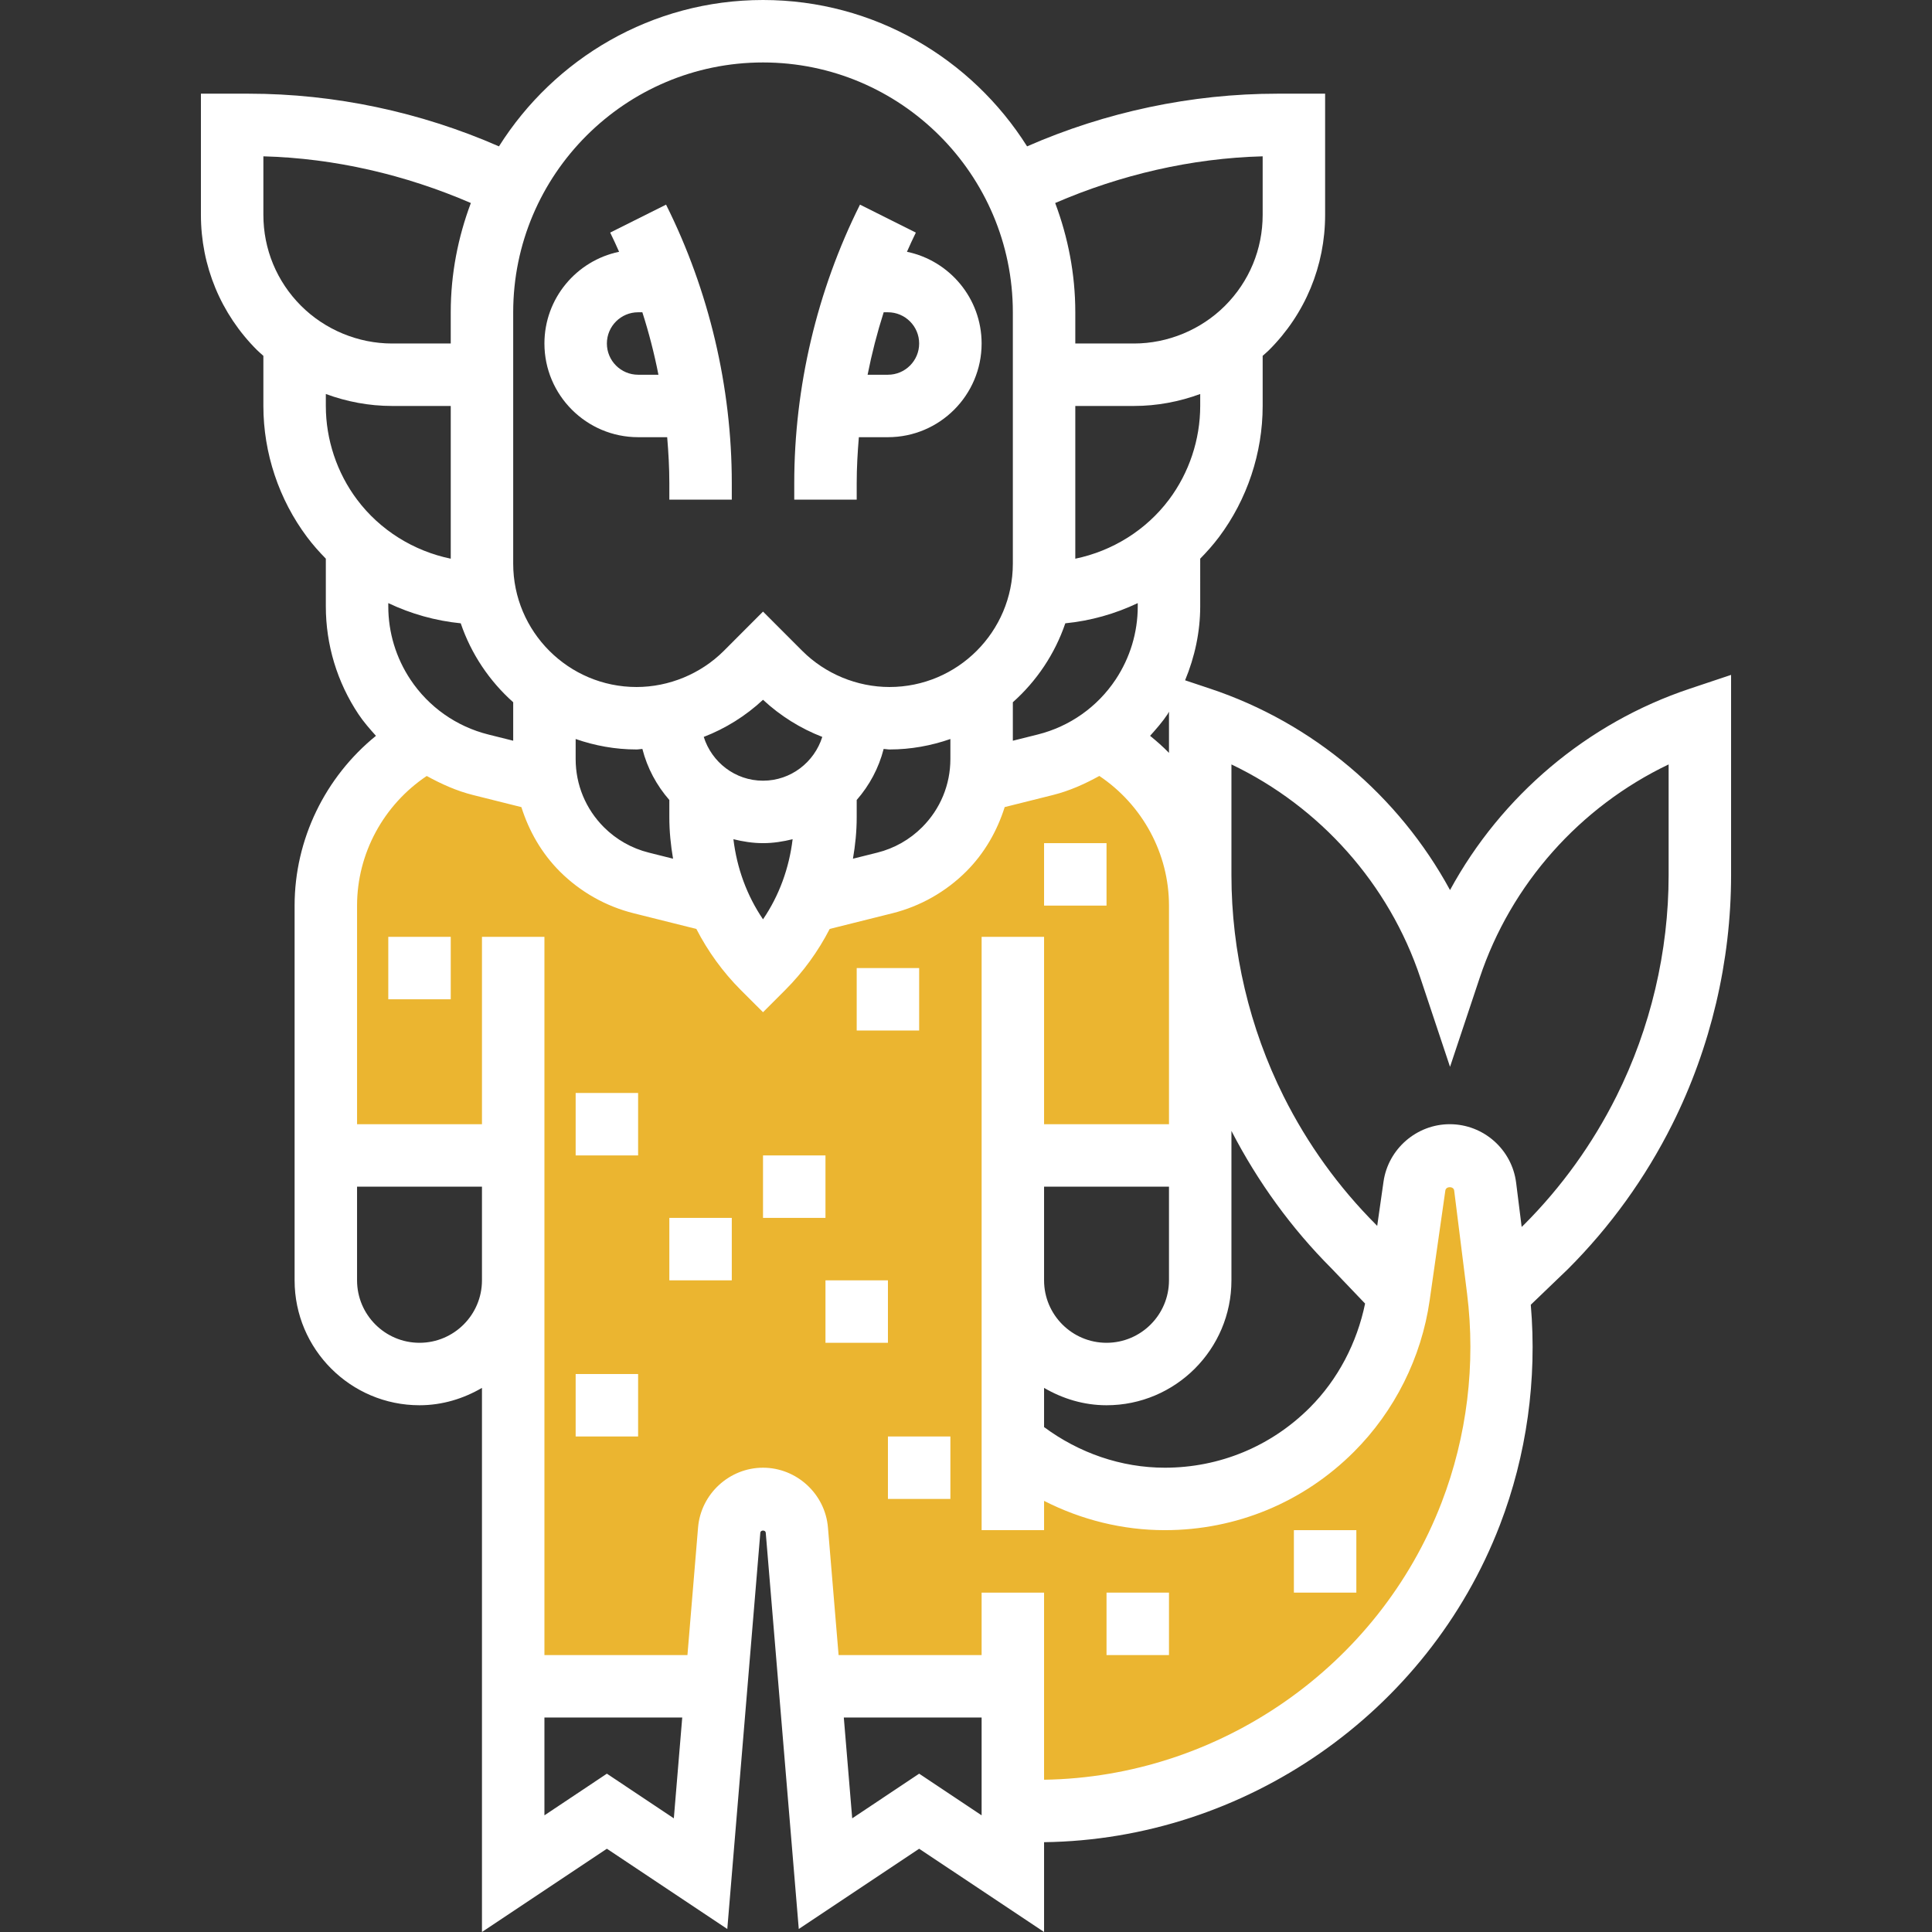 <?xml version="1.0" encoding="iso-8859-1"?>
<!-- Generator: Adobe Illustrator 19.0.0, SVG Export Plug-In . SVG Version: 6.00 Build 0)  -->
<svg xmlns="http://www.w3.org/2000/svg" xmlns:xlink="http://www.w3.org/1999/xlink" version="1.1" id="Capa_1" x="0px" y="0px" viewBox="0 0 494.944 494.944" style="enable-background:new 0 0 494.944 494.944;" xml:space="preserve">
<rect x="0" y="0" width="494.944" height="494.944" fill="#333333" stroke="none"/>
<path style="fill:#ebb530;" d="M383.776,330.424l-3.304-26.416c-0.568-4.576-4.456-8.008-9.072-8.008  c-4.552,0-8.408,3.344-9.048,7.848l-4.024,28.176c-1.856,12.968-7.864,24.984-17.12,34.248C329.848,377.624,314.448,384,298.4,384  c-14.672,0-28.336-5.312-38.928-14.312V296h48v-64c0-17.76-9.648-33.264-23.984-41.568h-32.016v4.008  c0,8.68-3.448,17.008-9.592,23.152c-4.192,4.192-9.456,7.168-15.208,8.608l-19.768,4.944c-2.704,6.224-6.536,11.96-11.432,16.856  c-4.896-4.896-8.728-10.632-11.432-16.856l-19.768-4.944c-5.76-1.44-11.016-4.416-15.208-8.608  c-6.144-6.144-9.592-14.472-9.592-23.152v-4.016h-32c-14.344,8.296-24,23.808-24,41.576v64h48v136h48l8-48h16l8,48h48v32h6.384  c49.168,0,93.264-30.28,110.92-76.176C383.8,369.56,386.2,349.84,383.776,330.424z"/>
<g>
	<path style="fill:#fff;" d="M219.472,123.776c0-3.928,0.224-7.856,0.552-11.776h7.448c13.232,0,24-10.768,24-24   c0-11.568-8.224-21.24-19.128-23.496c0.744-1.648,1.472-3.304,2.28-4.92l-14.312-7.16c-11.016,22.04-16.84,46.712-16.84,71.352V128   h16V123.776z M227.472,80c4.408,0,8,3.584,8,8s-3.592,8-8,8h-5.208c1.072-5.408,2.448-10.752,4.12-16H227.472z"/>
	<path style="fill:#fff;" d="M163.472,112h7.448c0.328,3.92,0.552,7.848,0.552,11.776V128h16v-4.224   c0-24.64-5.824-49.312-16.84-71.352l-14.312,7.16c0.808,1.616,1.536,3.272,2.28,4.92C147.696,66.76,139.472,76.432,139.472,88   C139.472,101.232,150.24,112,163.472,112z M163.472,80h1.088c1.68,5.248,3.056,10.592,4.12,16h-5.208c-4.408,0-8-3.584-8-8   S159.064,80,163.472,80z"/>
	<path style="fill:#fff;" d="M432.944,176.416c-26.36,8.784-48.352,27.488-61.472,51.6c-13.112-24.12-35.104-42.824-61.472-51.6   l-6.4-2.136c2.48-5.992,3.872-12.384,3.872-18.952V143.12c1.704-1.736,3.328-3.56,4.8-5.52c7.224-9.624,11.2-21.552,11.2-33.6   V91.16c0.552-0.504,1.128-0.968,1.656-1.504c9.248-9.24,14.344-21.536,14.344-34.624V24h-12.224   c-21.984,0-43.984,4.672-64.128,13.496C248.944,15.016,223.96,0,195.472,0S142,15.016,127.824,37.496   C107.68,28.672,85.68,24,63.696,24H51.472v31.032c0,13.088,5.096,25.384,14.344,34.624c0.528,0.528,1.104,1,1.656,1.504V104   c0,12.048,3.984,23.976,11.2,33.592c1.472,1.968,3.096,3.792,4.8,5.528v12.208c0,9.864,2.896,19.432,8.368,27.648   c1.328,1.992,2.896,3.768,4.472,5.528C83.32,199.048,75.472,215.008,75.472,232v96c0,17.648,14.352,32,32,32   c5.856,0,11.272-1.696,16-4.448v139.392l32-21.328l30.848,20.56l8.464-101.544c0.064-0.704,1.32-0.704,1.384,0l8.464,101.544   l30.84-20.56l32,21.328v-23.008c51.464-0.672,98.256-33.112,116.768-81.24c6.888-17.92,9.56-37.336,7.92-56.44l9.512-9.136   c10.864-10.872,19.864-23.352,26.736-37.096c9.856-19.712,15.064-41.792,15.064-63.832v-51.296L432.944,176.416z M267.472,304h32   v24c0,8.824-7.176,16-16,16c-8.824,0-16-7.176-16-16V304z M267.472,355.552c4.728,2.752,10.144,4.448,16,4.448   c17.648,0,32-14.352,32-32v-38.28c6.752,13.064,15.384,24.976,25.672,35.264l8.568,8.968c-2.064,10.024-6.928,19.416-14.168,26.656   C325.632,370.528,312.432,376,298.4,376c-11.184,0-21.976-3.776-30.928-10.408V355.552z M299.472,192.872   c-1.512-1.552-3.144-2.992-4.84-4.368c1.576-1.76,3.144-3.536,4.472-5.528c0.144-0.208,0.232-0.44,0.368-0.656L299.472,192.872   L299.472,192.872z M291.472,155.328c0,6.704-1.968,13.192-5.68,18.776c-4.68,7.024-11.76,12.016-19.952,14.064l-6.368,1.592v-9.856   c6.08-5.416,10.76-12.352,13.44-20.224c6.472-0.64,12.744-2.408,18.56-5.176V155.328z M147.472,189.32   c4.896,1.704,10.128,2.68,15.6,2.68c0.504,0,0.992-0.12,1.496-0.136c1.256,4.928,3.656,9.36,6.904,13.08v4.432   c0,3.6,0.36,7.136,0.952,10.608l-6.216-1.56c-4.344-1.08-8.32-3.328-11.488-6.496c-4.672-4.672-7.248-10.88-7.248-17.488V189.32z    M195.472,200c-7.144,0-13.144-4.744-15.184-11.216c5.56-2.152,10.712-5.344,15.184-9.512c4.472,4.16,9.624,7.352,15.184,9.512   C208.616,195.256,202.616,200,195.472,200z M187.888,214.992c2.44,0.6,4.96,1.008,7.584,1.008s5.144-0.408,7.584-1.008   c-0.888,7.392-3.424,14.4-7.584,20.52C191.312,229.392,188.776,222.384,187.888,214.992z M219.472,209.376v-4.432   c3.248-3.72,5.648-8.152,6.904-13.08c0.512,0.016,0.992,0.136,1.496,0.136c5.472,0,10.704-0.976,15.6-2.68v5.112   c0,6.608-2.576,12.824-7.248,17.496c-3.168,3.168-7.144,5.424-11.496,6.504l-6.216,1.552   C219.112,216.512,219.472,212.976,219.472,209.376z M307.472,104c0,8.6-2.84,17.128-8,24c-5.888,7.848-14.52,13.168-24,15.128V104   h15.032c5.888,0,11.6-1.088,16.968-3.064V104z M323.472,40.048v14.984c0,8.816-3.432,17.088-9.656,23.312   C307.672,84.48,299.176,88,290.504,88h-15.032v-8c0-9.856-1.88-19.264-5.152-27.992C287.096,44.76,305.2,40.536,323.472,40.048z    M195.472,16c35.288,0,64,28.712,64,64v64.408c0,17.424-14.176,31.592-31.6,31.592c-8.32,0-16.464-3.376-22.336-9.248   l-10.064-10.072l-10.056,10.072c-5.888,5.872-14.032,9.248-22.344,9.248c-17.424,0-31.6-14.168-31.6-31.592V80   C131.472,44.712,160.184,16,195.472,16z M67.472,40.048c18.272,0.488,36.376,4.72,53.152,11.96   c-3.272,8.728-5.152,18.136-5.152,27.992v8H100.44c-8.672,0-17.168-3.52-23.312-9.656c-6.224-6.224-9.656-14.504-9.656-23.312   V40.048z M100.44,104h15.032v39.128c-9.48-1.96-18.112-7.28-24-15.136c-5.16-6.864-8-15.392-8-23.992v-3.064   C88.84,102.912,94.552,104,100.44,104z M118.032,159.68c2.68,7.872,7.36,14.808,13.44,20.224v9.856l-6.368-1.592   c-8.184-2.048-15.272-7.04-19.952-14.064c-3.712-5.584-5.68-12.072-5.68-18.776v-0.824   C105.288,157.264,111.56,159.032,118.032,159.68z M107.472,344c-8.824,0-16-7.176-16-16v-24h32v24   C123.472,336.824,116.296,344,107.472,344z M155.472,454.384l-16,10.672V440h35.304l-2.152,25.824L155.472,454.384z    M235.472,454.384l-17.152,11.44L216.168,440h35.304v25.056L235.472,454.384z M369.304,384.944   c-16.152,41.992-56.936,70.32-101.832,70.992V408h-16v16h-36.64l-2.728-32.696C211.392,382.72,204.088,376,195.472,376   s-15.92,6.72-16.64,15.304L176.112,424h-36.64v-96v-88h-16v48h-32v-56c0-13.368,6.808-25.816,17.848-33.208   c3.752,2.064,7.672,3.832,11.904,4.888l12.344,3.088c1.944,6.128,5.168,11.8,9.84,16.48c5.224,5.216,11.768,8.928,18.92,10.712   l16.064,4.016c2.944,5.712,6.752,11.016,11.424,15.688l5.656,5.648l5.656-5.656c4.672-4.672,8.48-9.968,11.424-15.68l16.064-4.016   c7.16-1.792,13.704-5.504,18.928-10.72c4.68-4.68,7.896-10.352,9.84-16.48l12.344-3.088c4.232-1.056,8.152-2.824,11.904-4.888   c11.032,7.4,17.84,19.856,17.84,33.216v56h-32v-48h-16v88v64h16v-7.504C277,389.352,287.576,392,298.4,392   c18.312,0,35.52-7.136,48.464-20.08c10.416-10.408,17.304-24.176,19.384-38.768l4.024-28.168c0.168-1.144,2.128-1.128,2.264,0.016   l3.304,26.416C378.096,349.464,375.832,367.968,369.304,384.944z M427.472,224.192c0,19.568-4.624,39.168-13.376,56.672   c-6.104,12.2-14.088,23.28-23.616,32.824l-0.656,0.632l-1.416-11.304C387.344,294.456,380.032,288,371.4,288   c-8.48,0-15.768,6.328-16.968,14.72l-1.616,11.328l-0.232-0.24c-9.648-9.656-17.632-20.736-23.736-32.936   c-8.752-17.504-13.376-37.104-13.376-56.68v-28.36c22.68,10.832,40.392,30.624,48.408,54.696l7.592,22.776l7.592-22.776   c8.016-24.072,25.728-43.864,48.408-54.696V224.192z"/>
	<rect x="219.472" y="248" style="fill:#fff;" width="16" height="16"/>
	<rect x="147.472" y="280" style="fill:#fff;" width="16" height="16"/>
	<rect x="195.472" y="296" style="fill:#fff;" width="16" height="16"/>
	<rect x="211.472" y="328" style="fill:#fff;" width="16" height="16"/>
	<rect x="227.472" y="368" style="fill:#fff;" width="16" height="16"/>
	<rect x="171.472" y="312" style="fill:#fff;" width="16" height="16"/>
	<rect x="147.472" y="352" style="fill:#fff;" width="16" height="16"/>
	<rect x="267.472" y="216" style="fill:#fff;" width="16" height="16"/>
	<rect x="99.472" y="240" style="fill:#fff;" width="16" height="16"/>
	<rect x="283.472" y="408" style="fill:#fff;" width="16" height="16"/>
	<rect x="331.472" y="392" style="fill:#fff;" width="16" height="16"/>
</g>
<g>
</g>
<g>
</g>
<g>
</g>
<g>
</g>
<g>
</g>
<g>
</g>
<g>
</g>
<g>
</g>
<g>
</g>
<g>
</g>
<g>
</g>
<g>
</g>
<g>
</g>
<g>
</g>
<g>
</g>
</svg>
